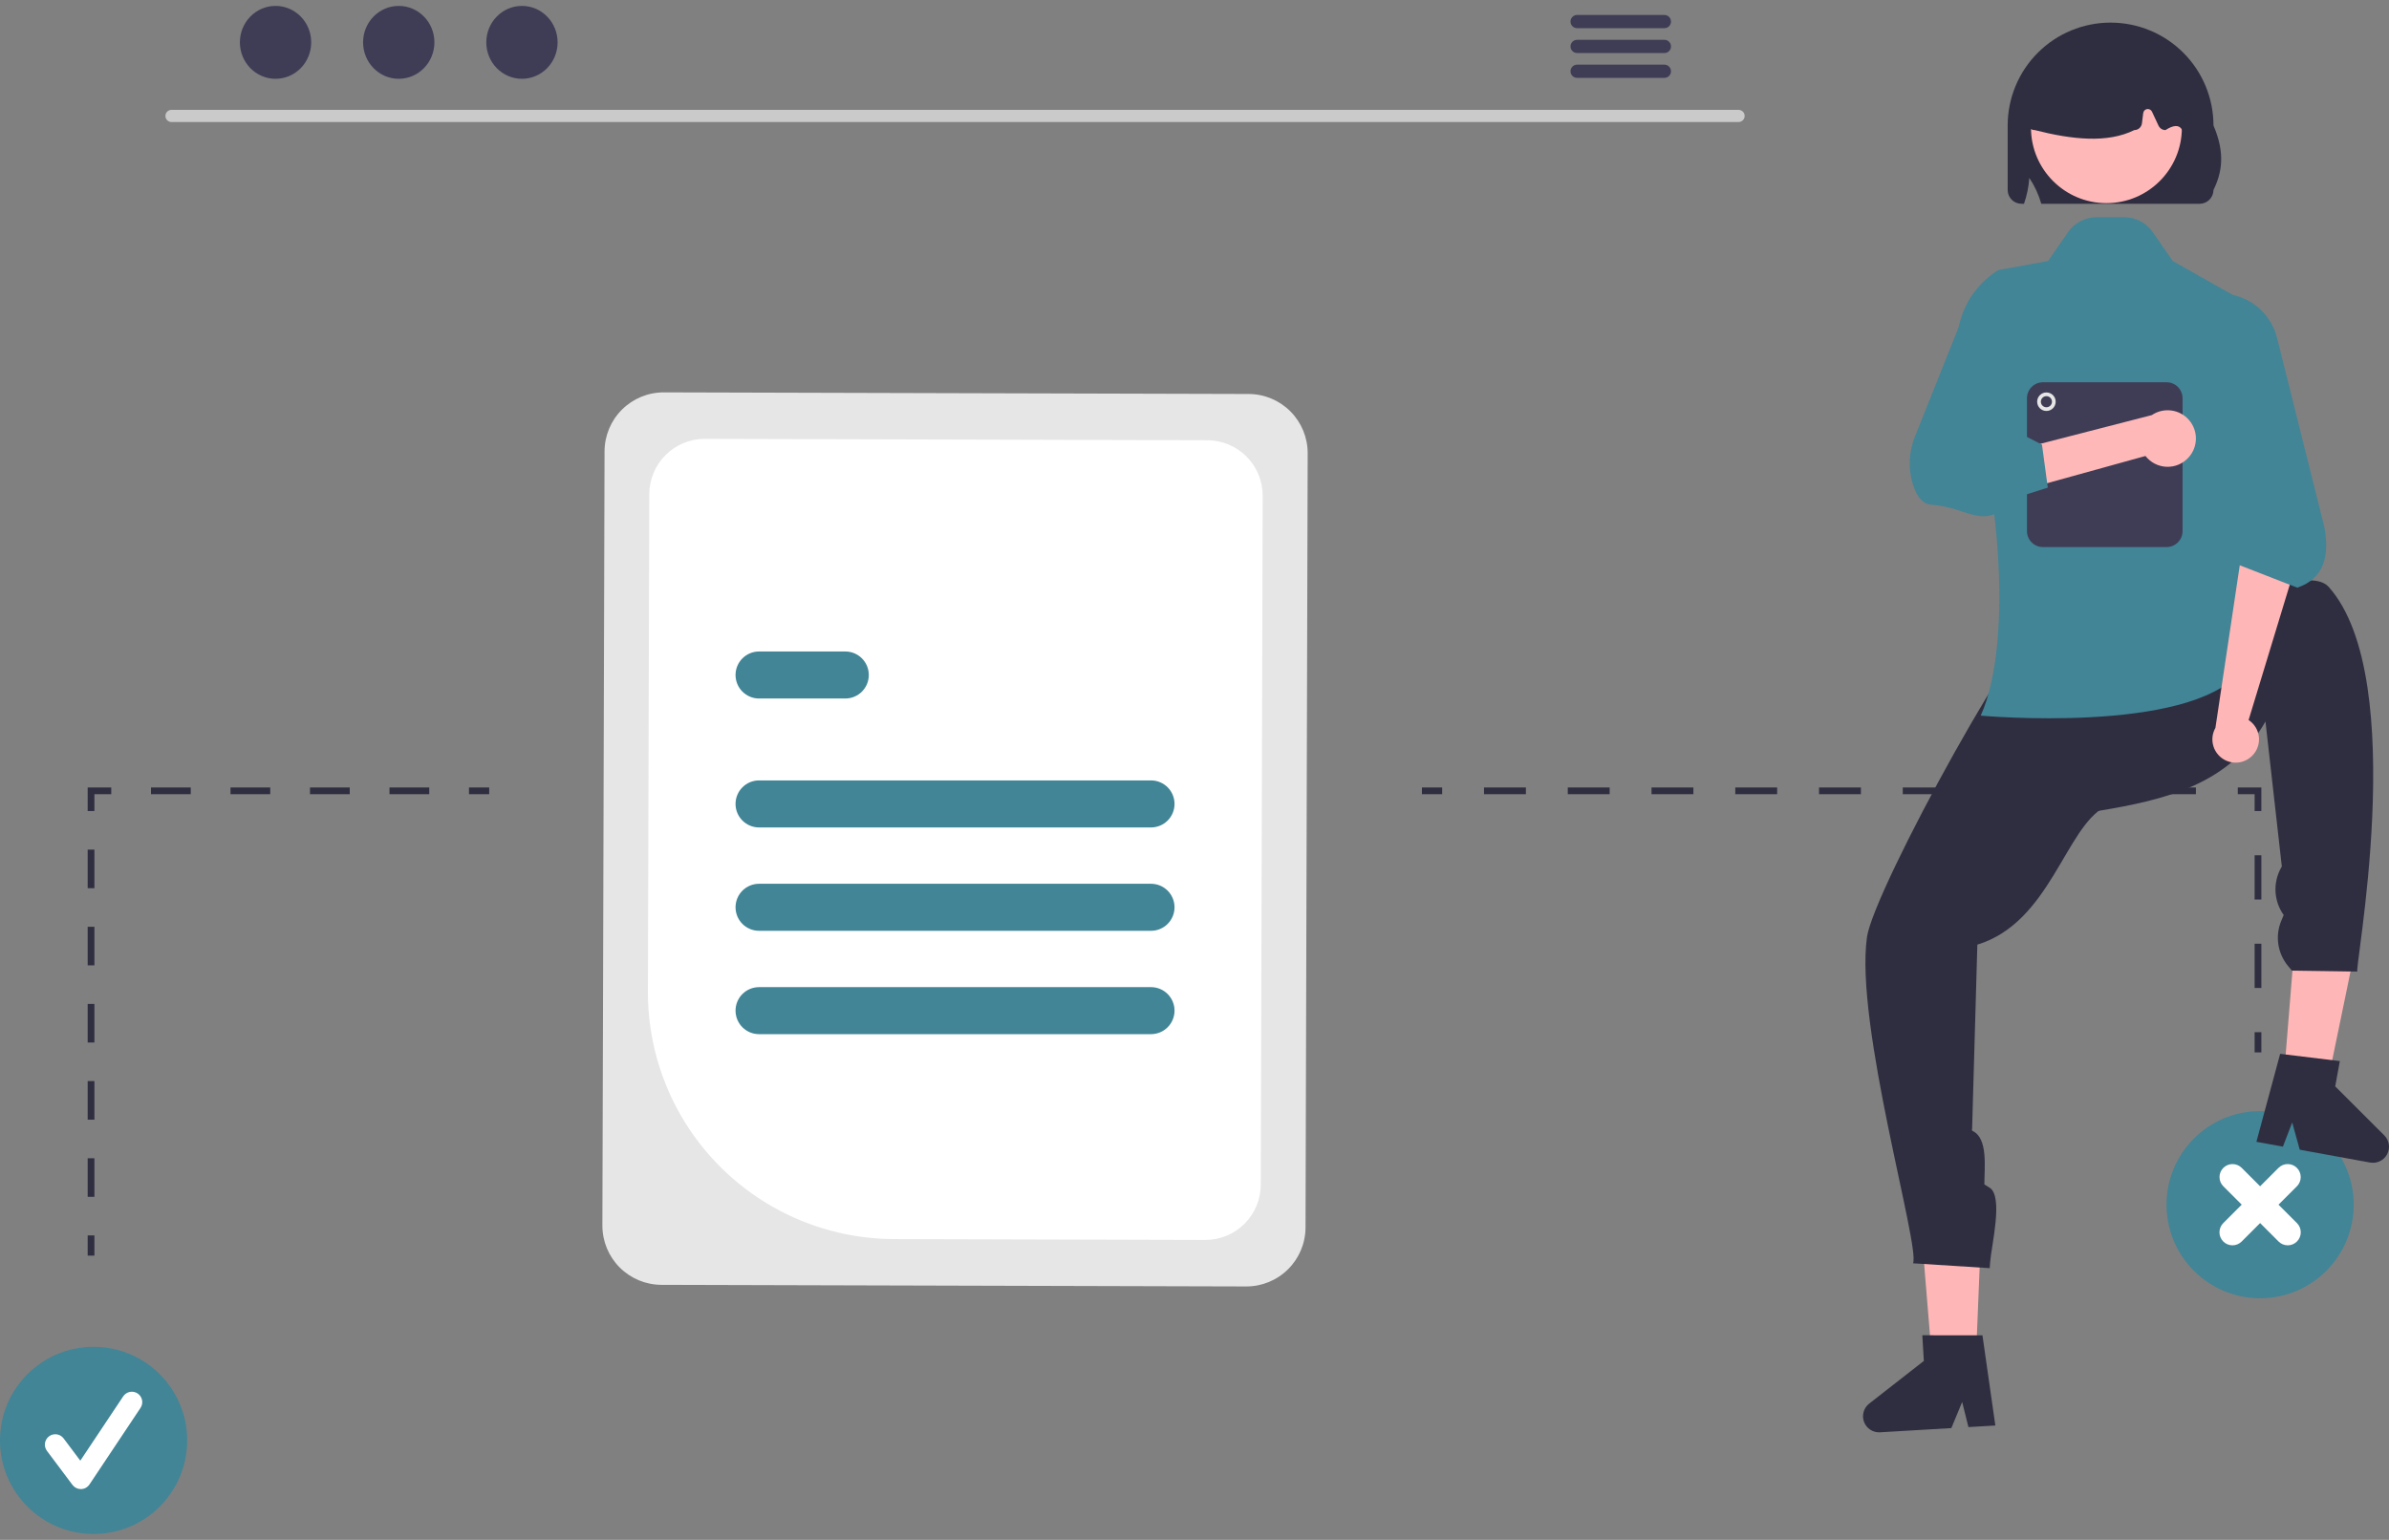 <svg width="380" height="245" viewBox="0 0 380 245" fill="none" xmlns="http://www.w3.org/2000/svg">
<rect x="0" y="0" width="380" height="245" fill="#808080" stroke="none"/>
<g clip-path="url(#clip0_118_1560)">
<path d="M276.56 19.416H27.261C27.007 19.41 26.766 19.306 26.589 19.125C26.412 18.944 26.313 18.701 26.313 18.448C26.313 18.195 26.412 17.951 26.589 17.77C26.766 17.59 27.007 17.485 27.261 17.48H276.56C276.813 17.485 277.054 17.59 277.231 17.77C277.408 17.951 277.508 18.195 277.508 18.448C277.508 18.701 277.408 18.944 277.231 19.125C277.054 19.306 276.813 19.41 276.56 19.416Z" fill="#CACACA"/>
<path d="M43.829 12.538C46.962 12.538 49.502 9.941 49.502 6.738C49.502 3.536 46.962 0.939 43.829 0.939C40.697 0.939 38.157 3.536 38.157 6.738C38.157 9.941 40.697 12.538 43.829 12.538Z" fill="#3F3D56"/>
<path d="M63.426 12.538C66.559 12.538 69.098 9.941 69.098 6.738C69.098 3.536 66.559 0.939 63.426 0.939C60.293 0.939 57.753 3.536 57.753 6.738C57.753 9.941 60.293 12.538 63.426 12.538Z" fill="#3F3D56"/>
<path d="M83.022 12.538C86.155 12.538 88.695 9.941 88.695 6.738C88.695 3.536 86.155 0.939 83.022 0.939C79.889 0.939 77.35 3.536 77.35 6.738C77.35 9.941 79.889 12.538 83.022 12.538Z" fill="#3F3D56"/>
<path d="M264.761 2.377H250.841C250.565 2.382 250.302 2.496 250.109 2.693C249.916 2.89 249.808 3.155 249.808 3.431C249.808 3.707 249.916 3.972 250.109 4.169C250.302 4.366 250.565 4.479 250.841 4.485H264.761C265.037 4.479 265.3 4.366 265.493 4.169C265.686 3.972 265.794 3.707 265.794 3.431C265.794 3.155 265.686 2.89 265.493 2.693C265.3 2.496 265.037 2.382 264.761 2.377Z" fill="#3F3D56"/>
<path d="M264.761 6.333H250.841C250.565 6.339 250.302 6.452 250.109 6.649C249.916 6.846 249.808 7.111 249.808 7.387C249.808 7.663 249.916 7.928 250.109 8.125C250.302 8.322 250.565 8.436 250.841 8.441H264.761C265.037 8.436 265.3 8.322 265.493 8.125C265.686 7.928 265.794 7.663 265.794 7.387C265.794 7.111 265.686 6.846 265.493 6.649C265.3 6.452 265.037 6.339 264.761 6.333Z" fill="#3F3D56"/>
<path d="M264.761 10.284H250.841C250.565 10.29 250.302 10.403 250.109 10.601C249.916 10.798 249.808 11.062 249.808 11.338C249.808 11.614 249.916 11.879 250.109 12.076C250.302 12.274 250.565 12.387 250.841 12.393H264.761C265.037 12.387 265.3 12.274 265.493 12.076C265.686 11.879 265.794 11.614 265.794 11.338C265.794 11.062 265.686 10.798 265.493 10.601C265.3 10.403 265.037 10.29 264.761 10.284Z" fill="#3F3D56"/>
<path d="M95.817 194.995L96.159 71.806C96.169 69.313 97.167 66.925 98.935 65.167C100.703 63.409 103.096 62.424 105.589 62.428L198.625 62.686C201.118 62.695 203.506 63.694 205.264 65.462C207.022 67.23 208.007 69.623 208.003 72.116L207.661 195.305C207.652 197.798 206.653 200.186 204.885 201.944C203.117 203.702 200.724 204.688 198.231 204.683L105.196 204.426C102.702 204.416 100.315 203.417 98.557 201.65C96.798 199.882 95.813 197.488 95.817 194.995Z" fill="#E6E6E6"/>
<path d="M103.057 157.807L103.276 78.609C103.285 76.274 104.22 74.038 105.876 72.392C107.532 70.745 109.773 69.823 112.108 69.826L192.064 70.048C194.399 70.057 196.635 70.992 198.282 72.648C199.929 74.304 200.851 76.545 200.848 78.88L200.544 188.502C200.534 190.837 199.599 193.073 197.944 194.719C196.288 196.366 194.046 197.289 191.711 197.285L142.18 197.147C131.779 197.107 121.818 192.942 114.484 185.567C107.149 178.192 103.04 168.208 103.057 157.807Z" fill="white"/>
<path d="M183.083 131.651H120.738C119.746 131.651 118.794 131.257 118.093 130.555C117.391 129.854 116.997 128.902 116.997 127.91C116.997 126.918 117.391 125.967 118.093 125.265C118.794 124.564 119.746 124.169 120.738 124.169H183.083C184.075 124.169 185.026 124.564 185.728 125.265C186.429 125.967 186.824 126.918 186.824 127.91C186.824 128.902 186.429 129.854 185.728 130.555C185.026 131.257 184.075 131.651 183.083 131.651Z" fill="#418596"/>
<path d="M134.454 111.137H120.738C119.746 111.137 118.794 110.742 118.093 110.041C117.391 109.339 116.997 108.388 116.997 107.396C116.997 106.404 117.391 105.452 118.093 104.751C118.794 104.049 119.746 103.655 120.738 103.655H134.454C135.446 103.655 136.397 104.049 137.099 104.751C137.8 105.452 138.194 106.404 138.194 107.396C138.194 108.388 137.8 109.339 137.099 110.041C136.397 110.742 135.446 111.137 134.454 111.137Z" fill="#418596"/>
<path d="M183.083 164.541H120.738C119.746 164.541 118.794 164.147 118.093 163.445C117.391 162.744 116.997 161.792 116.997 160.8C116.997 159.808 117.391 158.857 118.093 158.155C118.794 157.454 119.746 157.06 120.738 157.06H183.083C184.075 157.06 185.026 157.454 185.728 158.155C186.429 158.857 186.824 159.808 186.824 160.8C186.824 161.792 186.429 162.744 185.728 163.445C185.026 164.147 184.075 164.541 183.083 164.541Z" fill="#418596"/>
<path d="M183.083 148.096H120.738C119.746 148.096 118.794 147.702 118.093 147C117.391 146.299 116.997 145.347 116.997 144.355C116.997 143.363 117.391 142.412 118.093 141.71C118.794 141.009 119.746 140.615 120.738 140.615H183.083C184.075 140.615 185.026 141.009 185.728 141.71C186.429 142.412 186.824 143.363 186.824 144.355C186.824 145.347 186.429 146.299 185.728 147C185.026 147.702 184.075 148.096 183.083 148.096Z" fill="#418596"/>
<path d="M14.884 244.061C23.105 244.061 29.768 237.397 29.768 229.176C29.768 220.956 23.105 214.292 14.884 214.292C6.664 214.292 0 220.956 0 229.176C0 237.397 6.664 244.061 14.884 244.061Z" fill="#418596"/>
<path d="M12.854 236.923C12.597 236.923 12.344 236.863 12.114 236.748C11.884 236.633 11.684 236.466 11.53 236.26L7.469 230.846C7.338 230.672 7.243 230.474 7.189 230.264C7.135 230.053 7.123 229.833 7.153 229.618C7.184 229.403 7.257 229.195 7.368 229.008C7.478 228.821 7.625 228.657 7.799 228.527C7.973 228.396 8.171 228.301 8.382 228.247C8.593 228.193 8.812 228.182 9.027 228.212C9.243 228.243 9.45 228.316 9.637 228.427C9.824 228.538 9.988 228.685 10.118 228.859L12.775 232.401L19.598 222.167C19.842 221.802 20.22 221.549 20.651 221.463C21.081 221.377 21.528 221.465 21.893 221.709C22.258 221.952 22.512 222.331 22.598 222.761C22.684 223.191 22.596 223.638 22.353 224.004L14.232 236.186C14.085 236.406 13.887 236.588 13.655 236.716C13.424 236.844 13.165 236.915 12.9 236.922C12.885 236.923 12.869 236.923 12.854 236.923Z" fill="white"/>
<path d="M15.017 196.562H13.945V199.777H15.017V196.562Z" fill="#2F2E41"/>
<path d="M15.017 190.424H13.945V184.286H15.017V190.424ZM15.017 178.147H13.945V172.009H15.017V178.147ZM15.017 165.871H13.945V159.733H15.017V165.871ZM15.017 153.595H13.945V147.457H15.017V153.595ZM15.017 141.318H13.945V135.18H15.017V141.318Z" fill="#2F2E41"/>
<path d="M15.017 129.042H13.945V125.292H17.696V126.363H15.017V129.042Z" fill="#2F2E41"/>
<path d="M68.276 126.363H61.953V125.291H68.276V126.363ZM55.631 126.363H49.309V125.291H55.631V126.363ZM42.986 126.363H36.663V125.291H42.986V126.363ZM30.341 126.363H24.019V125.291H30.341V126.363Z" fill="#2F2E41"/>
<path d="M77.813 125.291H74.599V126.363H77.813V125.291Z" fill="#2F2E41"/>
<path d="M359.698 164.228H358.626V167.443H359.698V164.228Z" fill="#2F2E41"/>
<path d="M359.698 157.191H358.626V150.154H359.698V157.191ZM359.698 143.116H358.626V136.079H359.698V143.116Z" fill="#2F2E41"/>
<path d="M359.697 129.042H358.626V126.363H355.947V125.292H359.697V129.042Z" fill="#2F2E41"/>
<path d="M349.286 126.363H342.625V125.291H349.286V126.363ZM335.964 126.363H329.303V125.291H335.964V126.363ZM322.643 126.363H315.982V125.291H322.643V126.363ZM309.321 126.363H302.66V125.291H309.321V126.363ZM296 126.363H289.339V125.291H296L296 126.363ZM282.678 126.363H276.017V125.291H282.678V126.363ZM269.356 126.363H262.696V125.291H269.356V126.363ZM256.035 126.363H249.374V125.291H256.035V126.363ZM242.713 126.363H236.052V125.291H242.713V126.363Z" fill="#2F2E41"/>
<path d="M229.391 125.291H226.177V126.363H229.391V125.291Z" fill="#2F2E41"/>
<path d="M359.499 206.555C367.719 206.555 374.383 199.891 374.383 191.671C374.383 183.451 367.719 176.787 359.499 176.787C351.278 176.787 344.614 183.451 344.614 191.671C344.614 199.891 351.278 206.555 359.499 206.555Z" fill="#418596"/>
<path d="M362.427 191.671L365.355 188.743C365.742 188.354 365.959 187.828 365.958 187.28C365.958 186.731 365.74 186.206 365.352 185.818C364.964 185.43 364.438 185.212 363.89 185.212C363.342 185.211 362.815 185.428 362.427 185.815L359.499 188.743L356.571 185.815C356.182 185.428 355.656 185.211 355.108 185.212C354.559 185.212 354.033 185.43 353.646 185.818C353.258 186.206 353.04 186.731 353.039 187.28C353.039 187.828 353.256 188.354 353.643 188.743L356.571 191.671L353.643 194.599C353.449 194.791 353.296 195.019 353.191 195.271C353.086 195.522 353.032 195.792 353.031 196.065C353.031 196.337 353.084 196.607 353.188 196.859C353.292 197.111 353.445 197.339 353.638 197.532C353.83 197.725 354.059 197.878 354.311 197.982C354.563 198.086 354.833 198.139 355.105 198.139C355.378 198.138 355.647 198.084 355.899 197.979C356.15 197.874 356.379 197.721 356.571 197.527L359.499 194.599L362.427 197.527C362.619 197.721 362.847 197.874 363.099 197.979C363.35 198.084 363.62 198.138 363.892 198.139C364.165 198.139 364.435 198.086 364.687 197.982C364.938 197.878 365.167 197.725 365.36 197.532C365.553 197.339 365.705 197.111 365.809 196.859C365.913 196.607 365.967 196.337 365.966 196.065C365.966 195.792 365.912 195.522 365.807 195.271C365.702 195.019 365.548 194.791 365.355 194.599L362.427 191.671Z" fill="white"/>
<path d="M317.737 102.612L320.952 121.694L351.492 105.291L317.737 102.612Z" fill="#2F2E41"/>
<path d="M314.088 221.259L307.69 220.998L305.653 196.197L315.095 196.582L314.088 221.259Z" fill="#FFB6B6"/>
<path d="M314.523 150.297C326.128 146.759 328.51 131.632 334.883 128.33C334.866 120.341 335.188 95.565 327.213 96.037C322.771 96.3 298.025 141.596 296.964 149.1C294.996 163.023 305.504 198.558 304.285 200.999L316.487 201.772L316.558 200.811C316.751 198.206 318.697 190.351 316.478 188.972L315.637 188.45C315.644 185.741 316.236 181.127 313.792 179.957C313.761 179.942 313.734 179.921 313.711 179.895C313.689 179.869 313.673 179.838 313.663 179.805C313.653 179.772 313.65 179.737 313.655 179.703C313.659 179.669 313.671 179.636 313.689 179.607L314.523 150.297Z" fill="#2F2E41"/>
<path d="M317.385 226.808L313.106 227.06L312.105 223.066L310.387 227.22L299.04 227.889C298.496 227.921 297.956 227.779 297.499 227.482C297.042 227.186 296.691 226.751 296.499 226.241C296.306 225.731 296.282 225.174 296.429 224.649C296.576 224.124 296.887 223.66 297.316 223.325L306.009 216.533L305.768 212.449L315.333 212.456L317.385 226.808Z" fill="#2F2E41"/>
<path d="M362.853 176.561L369.235 177.078L374.266 152.708L364.847 151.944L362.853 176.561Z" fill="#FFB6B6"/>
<path d="M360.351 114.799C354.627 124.858 344.387 127.26 333.769 129.02C329.153 122.499 322.115 113.409 328.888 109.171C332.66 106.812 365.357 87.721 370.404 93.375C383.582 108.135 374.181 155.634 374.991 154.584L364.553 154.432L363.938 153.69C363.12 152.704 362.588 151.512 362.399 150.244C362.21 148.977 362.372 147.681 362.867 146.499L363.25 145.586C362.478 144.507 362.028 143.23 361.952 141.906C361.875 140.581 362.177 139.261 362.82 138.1L362.952 137.862L360.351 114.799Z" fill="#2F2E41"/>
<path d="M362.686 167.672L372.181 168.826L371.446 172.85L379.251 180.647C379.636 181.032 379.888 181.53 379.971 182.068C380.053 182.607 379.961 183.158 379.708 183.64C379.455 184.123 379.055 184.512 378.565 184.751C378.075 184.99 377.522 185.066 376.986 184.968L365.804 182.928L364.603 178.595L363.124 182.438L358.908 181.669L362.686 167.672Z" fill="#2F2E41"/>
<path d="M337.877 34.566H333.496C332.602 34.566 331.72 34.783 330.928 35.199C330.135 35.614 329.455 36.215 328.946 36.95L325.774 41.532L317.872 42.969C315.126 44.664 313.058 47.264 312.024 50.32C310.989 53.376 311.052 56.697 312.202 59.712C317.794 74.338 320.494 101.751 315.058 113.863C315.058 113.863 348.032 116.85 356.314 106.898C364.596 96.946 357.922 48.497 357.922 48.497L345.599 41.532L342.427 36.951C341.918 36.215 341.238 35.614 340.445 35.199C339.653 34.783 338.771 34.566 337.877 34.566Z" fill="#418596"/>
<path d="M358.312 120.171C358.683 119.781 358.964 119.314 359.134 118.803C359.305 118.292 359.362 117.75 359.3 117.215C359.239 116.681 359.061 116.166 358.779 115.707C358.497 115.248 358.118 114.857 357.668 114.56L364.887 90.825L356.85 86.002L352.39 115.81C351.942 116.598 351.799 117.523 351.988 118.41C352.177 119.297 352.684 120.083 353.414 120.621C354.144 121.159 355.046 121.41 355.949 121.327C356.851 121.244 357.692 120.833 358.312 120.171Z" fill="#FFB6B6"/>
<path d="M365.423 93.504L355.778 89.753L356.19 84.938L344.731 59.854C344.165 58.614 343.878 57.265 343.892 55.902C343.906 54.539 344.22 53.195 344.811 51.967C345.402 50.739 346.257 49.656 347.313 48.795C348.37 47.934 349.604 47.317 350.926 46.986C353.316 46.392 355.843 46.77 357.954 48.036C360.065 49.303 361.588 51.356 362.187 53.744L369.718 83.878C370.59 88.556 369.604 92.049 365.423 93.504Z" fill="#418596"/>
<path d="M352.082 19.966C352.082 15.625 350.357 11.462 347.287 8.392C344.218 5.322 340.054 3.598 335.713 3.598C331.372 3.598 327.209 5.322 324.139 8.392C321.069 11.462 319.345 15.625 319.345 19.966V30.227C319.346 30.809 319.577 31.367 319.989 31.779C320.401 32.191 320.959 32.423 321.541 32.423H321.943C322.407 31.094 322.69 29.708 322.784 28.303C323.63 29.57 324.273 30.959 324.692 32.423H349.879C350.462 32.423 351.021 32.191 351.434 31.78C351.847 31.368 352.079 30.809 352.082 30.227C353.405 27.526 354 24.429 352.082 19.966Z" fill="#2F2E41"/>
<path d="M335.053 32.322C341.681 32.322 347.054 26.95 347.054 20.322C347.054 13.694 341.681 8.322 335.053 8.322C328.426 8.322 323.053 13.694 323.053 20.322C323.053 26.95 328.426 32.322 335.053 32.322Z" fill="#FFB8B8"/>
<path d="M322.724 20.276C322.609 20.143 322.524 19.988 322.475 19.82C322.425 19.652 322.413 19.475 322.438 19.302L323.859 9.403C323.887 9.202 323.965 9.011 324.086 8.847C324.207 8.683 324.366 8.552 324.55 8.466C331.806 5.07 339.164 5.066 346.42 8.453C346.612 8.544 346.778 8.684 346.9 8.858C347.022 9.032 347.097 9.236 347.118 9.448L348.602 17.216C348.618 17.386 348.599 17.556 348.545 17.718C348.492 17.88 348.405 18.028 348.29 18.154C348.059 18.408 347.737 23.99 347.393 23.99C347.683 20.663 346.982 19.071 344.444 20.697C344.212 20.697 343.984 20.63 343.788 20.505C343.592 20.381 343.436 20.203 343.337 19.992L342.299 17.767C342.231 17.623 342.119 17.505 341.979 17.43C341.838 17.355 341.677 17.328 341.52 17.353C341.363 17.378 341.219 17.453 341.108 17.567C340.997 17.681 340.927 17.828 340.907 17.986L340.702 19.627C340.665 19.922 340.521 20.194 340.298 20.391C340.075 20.588 339.788 20.697 339.49 20.697C335.249 22.801 329.688 22.235 323.647 20.697C323.472 20.697 323.299 20.66 323.139 20.587C322.98 20.514 322.838 20.408 322.724 20.276Z" fill="#2F2E41"/>
<path d="M344.622 87.042H324.954C324.281 87.041 323.635 86.773 323.159 86.297C322.683 85.821 322.415 85.175 322.414 84.502V63.361C322.415 62.687 322.683 62.041 323.159 61.565C323.635 61.089 324.281 60.821 324.954 60.82H344.622C345.296 60.821 345.942 61.089 346.418 61.565C346.894 62.041 347.162 62.687 347.163 63.361V84.502C347.162 85.175 346.894 85.821 346.418 86.297C345.942 86.773 345.296 87.041 344.622 87.042Z" fill="#3F3D56"/>
<path d="M325.508 65.387C326.321 65.387 326.981 64.728 326.981 63.914C326.981 63.1 326.321 62.441 325.508 62.441C324.694 62.441 324.035 63.1 324.035 63.914C324.035 64.728 324.694 65.387 325.508 65.387Z" fill="#E6E6E6"/>
<path d="M325.507 64.798C325.996 64.798 326.391 64.402 326.391 63.914C326.391 63.426 325.996 63.03 325.507 63.03C325.019 63.03 324.624 63.426 324.624 63.914C324.624 64.402 325.019 64.798 325.507 64.798Z" fill="#3F3D56"/>
<path d="M348.112 72.793C347.675 73.279 347.136 73.663 346.535 73.918C345.934 74.173 345.284 74.293 344.631 74.269C343.978 74.246 343.338 74.079 342.756 73.782C342.175 73.485 341.665 73.063 341.264 72.548L323.631 77.43L320.952 71.536L342.274 66.045C343.185 65.429 344.29 65.168 345.38 65.312C346.471 65.456 347.47 65.995 348.19 66.826C348.91 67.658 349.299 68.725 349.285 69.825C349.27 70.924 348.853 71.981 348.112 72.793Z" fill="#FFB8B8"/>
<path d="M325.725 77.582L320.777 79.161C315.397 84.846 313.493 80.721 307.151 80.294C305.958 80.213 305.024 79.234 304.376 77.383C303.493 74.78 303.581 71.946 304.624 69.403L313.433 47.327L317.12 44.306L322.268 50.475L318.316 67.435L324.804 70.742L325.725 77.582Z" fill="#418596"/>
</g>
<defs>
<clipPath id="clip0_118_1560">
<rect width="380" height="243.121" fill="white" transform="translate(0 0.939)"/>
</clipPath>
</defs>
</svg>
